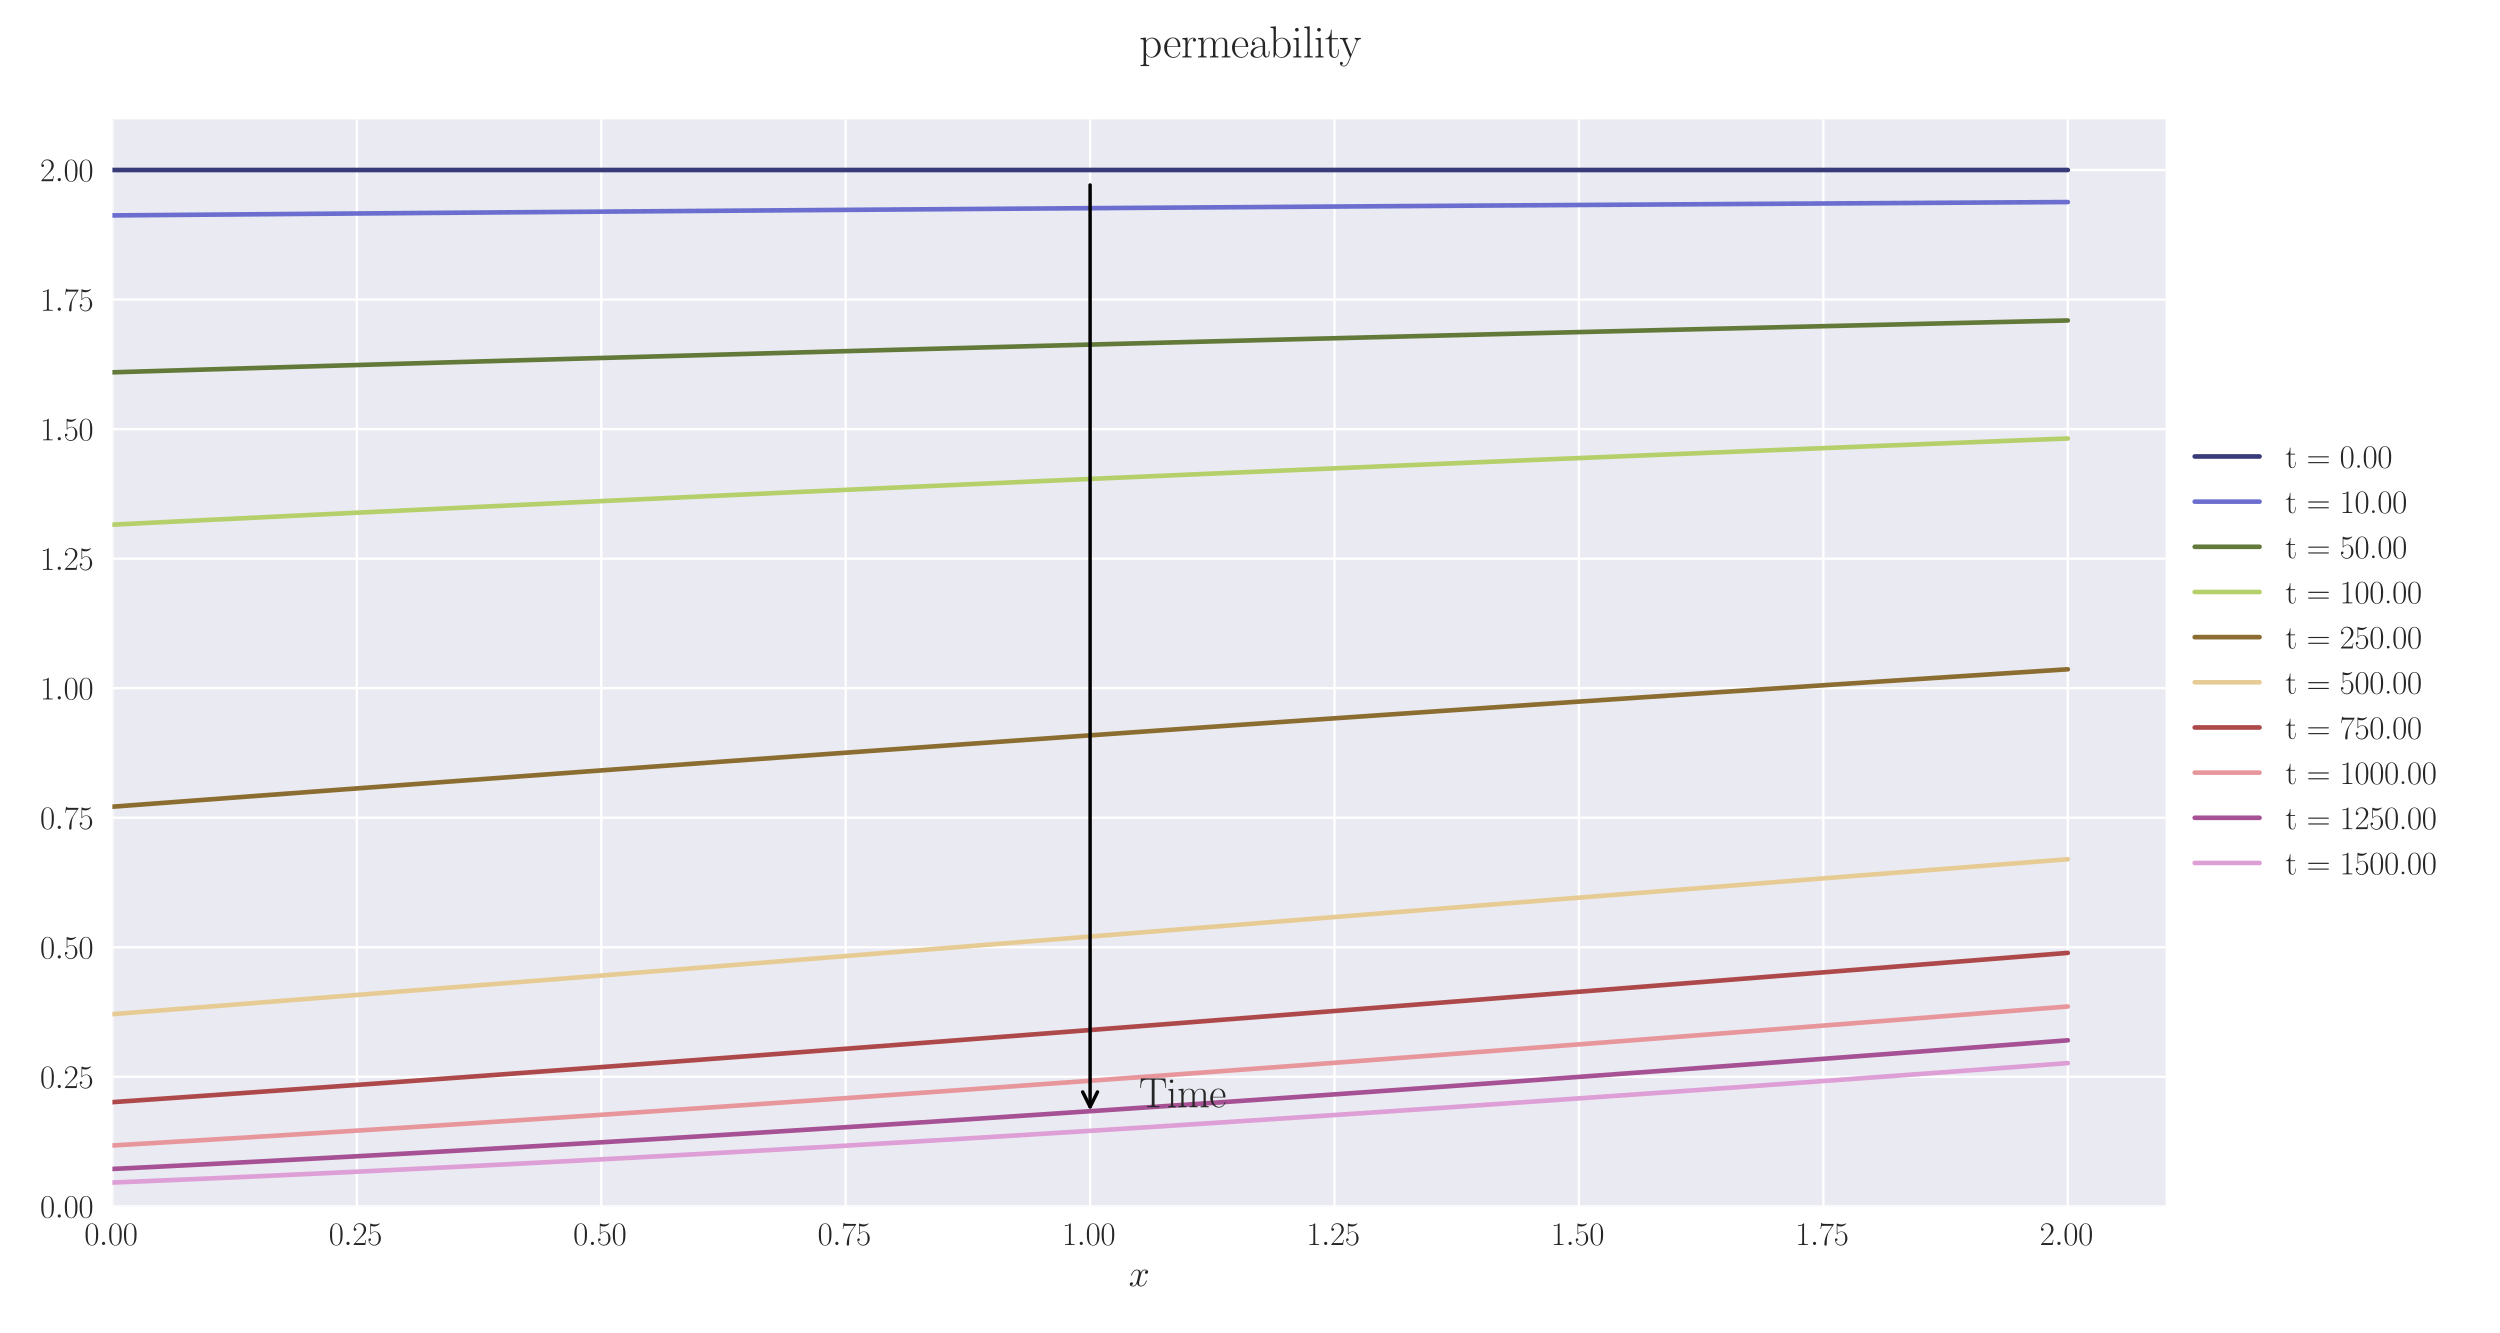 <?xml version="1.0" encoding="utf-8" standalone="no"?>
<!DOCTYPE svg PUBLIC "-//W3C//DTD SVG 1.1//EN"
  "http://www.w3.org/Graphics/SVG/1.1/DTD/svg11.dtd">
<svg xmlns:xlink="http://www.w3.org/1999/xlink" width="1080pt" height="576pt" viewBox="0 0 1080 576" xmlns="http://www.w3.org/2000/svg" version="1.1">
 <defs>
  <style type="text/css">*{stroke-linejoin: round; stroke-linecap: butt}</style>
 </defs>
 <g id="figure_1">
  <g id="patch_1">
   <path d="M 0 576 
L 1080 576 
L 1080 0 
L 0 0 
z
" style="fill: #ffffff"/>
  </g>
  <g id="axes_1">
   <g id="patch_2">
    <path d="M 48.559 521.153 
L 935.518 521.153 
L 935.518 51.564 
L 48.559 51.564 
z
" style="fill: #eaeaf2"/>
   </g>
   <g id="matplotlib.axis_1">
    <g id="xtick_1">
     <g id="line2d_1">
      <path d="M 48.559 521.153 
L 48.559 51.564 
" clip-path="url(#pe6dbba9699)" style="fill: none; stroke: #ffffff; stroke-linecap: round"/>
     </g>
     <g id="line2d_2"/>
     <g id="text_1">
      <!-- $\mathdefault{0.00}$ -->
      <g style="fill: #262626" transform="translate(36.42 537.839) scale(0.14 -0.14)">
       <defs>
        <path id="CMR17-30" d="M 2688 2025 
C 2688 2416 2682 3080 2413 3591 
C 2176 4039 1798 4198 1466 4198 
C 1158 4198 768 4058 525 3597 
C 269 3118 243 2524 243 2025 
C 243 1661 250 1106 448 619 
C 723 -39 1216 -128 1466 -128 
C 1760 -128 2208 -7 2470 600 
C 2662 1042 2688 1559 2688 2025 
z
M 1466 -26 
C 1056 -26 813 325 723 812 
C 653 1188 653 1738 653 2096 
C 653 2588 653 2997 736 3387 
C 858 3929 1216 4096 1466 4096 
C 1728 4096 2067 3923 2189 3400 
C 2272 3036 2278 2607 2278 2096 
C 2278 1680 2278 1169 2202 792 
C 2067 95 1690 -26 1466 -26 
z
" transform="scale(0.016)"/>
        <path id="CMMI12-3a" d="M 1178 307 
C 1178 492 1024 619 870 619 
C 685 619 557 466 557 313 
C 557 128 710 0 864 0 
C 1050 0 1178 153 1178 307 
z
" transform="scale(0.016)"/>
       </defs>
       <use xlink:href="#CMR17-30" transform="scale(0.996)"/>
       <use xlink:href="#CMMI12-3a" transform="translate(45.69 0) scale(0.996)"/>
       <use xlink:href="#CMR17-30" transform="translate(72.788 0) scale(0.996)"/>
       <use xlink:href="#CMR17-30" transform="translate(118.478 0) scale(0.996)"/>
      </g>
     </g>
    </g>
    <g id="xtick_2">
     <g id="line2d_3">
      <path d="M 154.149 521.153 
L 154.149 51.564 
" clip-path="url(#pe6dbba9699)" style="fill: none; stroke: #ffffff; stroke-linecap: round"/>
     </g>
     <g id="line2d_4"/>
     <g id="text_2">
      <!-- $\mathdefault{0.25}$ -->
      <g style="fill: #262626" transform="translate(142.01 537.839) scale(0.14 -0.14)">
       <defs>
        <path id="CMR17-32" d="M 2669 989 
L 2554 989 
C 2490 536 2438 459 2413 420 
C 2381 369 1920 369 1830 369 
L 602 369 
C 832 619 1280 1072 1824 1597 
C 2214 1967 2669 2402 2669 3035 
C 2669 3790 2067 4224 1395 4224 
C 691 4224 262 3604 262 3030 
C 262 2780 448 2748 525 2748 
C 589 2748 781 2787 781 3010 
C 781 3207 614 3264 525 3264 
C 486 3264 448 3258 422 3245 
C 544 3790 915 4058 1306 4058 
C 1862 4058 2227 3617 2227 3035 
C 2227 2479 1901 2000 1536 1584 
L 262 146 
L 262 0 
L 2515 0 
L 2669 989 
z
" transform="scale(0.016)"/>
        <path id="CMR17-35" d="M 730 3692 
C 794 3666 1056 3584 1325 3584 
C 1920 3584 2246 3911 2432 4100 
C 2432 4157 2432 4192 2394 4192 
C 2387 4192 2374 4192 2323 4163 
C 2099 4058 1837 3973 1517 3973 
C 1325 3973 1037 3999 723 4139 
C 653 4171 640 4171 634 4171 
C 602 4171 595 4164 595 4037 
L 595 2203 
C 595 2089 595 2057 659 2057 
C 691 2057 704 2070 736 2114 
C 941 2401 1222 2522 1542 2522 
C 1766 2522 2246 2382 2246 1289 
C 2246 1085 2246 715 2054 421 
C 1894 159 1645 25 1370 25 
C 947 25 518 320 403 814 
C 429 807 480 795 506 795 
C 589 795 749 840 749 1038 
C 749 1210 627 1280 506 1280 
C 358 1280 262 1190 262 1011 
C 262 454 704 -128 1382 -128 
C 2042 -128 2669 440 2669 1264 
C 2669 2030 2170 2624 1549 2624 
C 1222 2624 947 2503 730 2274 
L 730 3692 
z
" transform="scale(0.016)"/>
       </defs>
       <use xlink:href="#CMR17-30" transform="scale(0.996)"/>
       <use xlink:href="#CMMI12-3a" transform="translate(45.69 0) scale(0.996)"/>
       <use xlink:href="#CMR17-32" transform="translate(72.788 0) scale(0.996)"/>
       <use xlink:href="#CMR17-35" transform="translate(118.478 0) scale(0.996)"/>
      </g>
     </g>
    </g>
    <g id="xtick_3">
     <g id="line2d_5">
      <path d="M 259.74 521.153 
L 259.74 51.564 
" clip-path="url(#pe6dbba9699)" style="fill: none; stroke: #ffffff; stroke-linecap: round"/>
     </g>
     <g id="line2d_6"/>
     <g id="text_3">
      <!-- $\mathdefault{0.50}$ -->
      <g style="fill: #262626" transform="translate(247.6 537.839) scale(0.14 -0.14)">
       <use xlink:href="#CMR17-30" transform="scale(0.996)"/>
       <use xlink:href="#CMMI12-3a" transform="translate(45.69 0) scale(0.996)"/>
       <use xlink:href="#CMR17-35" transform="translate(72.788 0) scale(0.996)"/>
       <use xlink:href="#CMR17-30" transform="translate(118.478 0) scale(0.996)"/>
      </g>
     </g>
    </g>
    <g id="xtick_4">
     <g id="line2d_7">
      <path d="M 365.33 521.153 
L 365.33 51.564 
" clip-path="url(#pe6dbba9699)" style="fill: none; stroke: #ffffff; stroke-linecap: round"/>
     </g>
     <g id="line2d_8"/>
     <g id="text_4">
      <!-- $\mathdefault{0.75}$ -->
      <g style="fill: #262626" transform="translate(353.19 537.839) scale(0.14 -0.14)">
       <defs>
        <path id="CMR17-37" d="M 2886 3941 
L 2886 4081 
L 1382 4081 
C 634 4081 621 4165 595 4288 
L 480 4288 
L 294 3094 
L 410 3094 
C 429 3215 474 3540 550 3661 
C 589 3712 1062 3712 1171 3712 
L 2579 3712 
L 1869 2661 
C 1395 1954 1069 999 1069 165 
C 1069 89 1069 -128 1299 -128 
C 1530 -128 1530 89 1530 171 
L 1530 465 
C 1530 1508 1709 2196 2003 2636 
L 2886 3941 
z
" transform="scale(0.016)"/>
       </defs>
       <use xlink:href="#CMR17-30" transform="scale(0.996)"/>
       <use xlink:href="#CMMI12-3a" transform="translate(45.69 0) scale(0.996)"/>
       <use xlink:href="#CMR17-37" transform="translate(72.788 0) scale(0.996)"/>
       <use xlink:href="#CMR17-35" transform="translate(118.478 0) scale(0.996)"/>
      </g>
     </g>
    </g>
    <g id="xtick_5">
     <g id="line2d_9">
      <path d="M 470.92 521.153 
L 470.92 51.564 
" clip-path="url(#pe6dbba9699)" style="fill: none; stroke: #ffffff; stroke-linecap: round"/>
     </g>
     <g id="line2d_10"/>
     <g id="text_5">
      <!-- $\mathdefault{1.00}$ -->
      <g style="fill: #262626" transform="translate(458.781 537.839) scale(0.14 -0.14)">
       <defs>
        <path id="CMR17-31" d="M 1702 4058 
C 1702 4192 1696 4192 1606 4192 
C 1357 3916 979 3827 621 3827 
C 602 3827 570 3827 563 3808 
C 557 3795 557 3782 557 3648 
C 755 3648 1088 3686 1344 3839 
L 1344 461 
C 1344 236 1331 160 781 160 
L 589 160 
L 589 0 
C 896 0 1216 0 1523 0 
C 1830 0 2150 0 2458 0 
L 2458 160 
L 2266 160 
C 1715 160 1702 230 1702 458 
L 1702 4058 
z
" transform="scale(0.016)"/>
       </defs>
       <use xlink:href="#CMR17-31" transform="scale(0.996)"/>
       <use xlink:href="#CMMI12-3a" transform="translate(45.69 0) scale(0.996)"/>
       <use xlink:href="#CMR17-30" transform="translate(72.788 0) scale(0.996)"/>
       <use xlink:href="#CMR17-30" transform="translate(118.478 0) scale(0.996)"/>
      </g>
     </g>
    </g>
    <g id="xtick_6">
     <g id="line2d_11">
      <path d="M 576.511 521.153 
L 576.511 51.564 
" clip-path="url(#pe6dbba9699)" style="fill: none; stroke: #ffffff; stroke-linecap: round"/>
     </g>
     <g id="line2d_12"/>
     <g id="text_6">
      <!-- $\mathdefault{1.25}$ -->
      <g style="fill: #262626" transform="translate(564.371 537.839) scale(0.14 -0.14)">
       <use xlink:href="#CMR17-31" transform="scale(0.996)"/>
       <use xlink:href="#CMMI12-3a" transform="translate(45.69 0) scale(0.996)"/>
       <use xlink:href="#CMR17-32" transform="translate(72.788 0) scale(0.996)"/>
       <use xlink:href="#CMR17-35" transform="translate(118.478 0) scale(0.996)"/>
      </g>
     </g>
    </g>
    <g id="xtick_7">
     <g id="line2d_13">
      <path d="M 682.101 521.153 
L 682.101 51.564 
" clip-path="url(#pe6dbba9699)" style="fill: none; stroke: #ffffff; stroke-linecap: round"/>
     </g>
     <g id="line2d_14"/>
     <g id="text_7">
      <!-- $\mathdefault{1.50}$ -->
      <g style="fill: #262626" transform="translate(669.961 537.839) scale(0.14 -0.14)">
       <use xlink:href="#CMR17-31" transform="scale(0.996)"/>
       <use xlink:href="#CMMI12-3a" transform="translate(45.69 0) scale(0.996)"/>
       <use xlink:href="#CMR17-35" transform="translate(72.788 0) scale(0.996)"/>
       <use xlink:href="#CMR17-30" transform="translate(118.478 0) scale(0.996)"/>
      </g>
     </g>
    </g>
    <g id="xtick_8">
     <g id="line2d_15">
      <path d="M 787.691 521.153 
L 787.691 51.564 
" clip-path="url(#pe6dbba9699)" style="fill: none; stroke: #ffffff; stroke-linecap: round"/>
     </g>
     <g id="line2d_16"/>
     <g id="text_8">
      <!-- $\mathdefault{1.75}$ -->
      <g style="fill: #262626" transform="translate(775.552 537.839) scale(0.14 -0.14)">
       <use xlink:href="#CMR17-31" transform="scale(0.996)"/>
       <use xlink:href="#CMMI12-3a" transform="translate(45.69 0) scale(0.996)"/>
       <use xlink:href="#CMR17-37" transform="translate(72.788 0) scale(0.996)"/>
       <use xlink:href="#CMR17-35" transform="translate(118.478 0) scale(0.996)"/>
      </g>
     </g>
    </g>
    <g id="xtick_9">
     <g id="line2d_17">
      <path d="M 893.282 521.153 
L 893.282 51.564 
" clip-path="url(#pe6dbba9699)" style="fill: none; stroke: #ffffff; stroke-linecap: round"/>
     </g>
     <g id="line2d_18"/>
     <g id="text_9">
      <!-- $\mathdefault{2.00}$ -->
      <g style="fill: #262626" transform="translate(881.142 537.839) scale(0.14 -0.14)">
       <use xlink:href="#CMR17-32" transform="scale(0.996)"/>
       <use xlink:href="#CMMI12-3a" transform="translate(45.69 0) scale(0.996)"/>
       <use xlink:href="#CMR17-30" transform="translate(72.788 0) scale(0.996)"/>
       <use xlink:href="#CMR17-30" transform="translate(118.478 0) scale(0.996)"/>
      </g>
     </g>
    </g>
    <g id="text_10">
     <!-- $x$ -->
     <g style="fill: #262626" transform="translate(487.604 555.621) scale(0.16 -0.16)">
      <defs>
       <path id="CMMI12-78" d="M 3034 2606 
C 2829 2567 2752 2414 2752 2293 
C 2752 2139 2874 2088 2963 2088 
C 3155 2088 3290 2254 3290 2427 
C 3290 2695 2982 2816 2714 2816 
C 2323 2816 2106 2433 2048 2312 
C 1901 2816 1504 2816 1389 2816 
C 736 2816 390 1980 390 1839 
C 390 1814 416 1782 461 1782 
C 512 1782 525 1820 538 1846 
C 755 2555 1184 2689 1370 2689 
C 1658 2689 1715 2420 1715 2267 
C 1715 2127 1677 1980 1600 1673 
L 1382 798 
C 1286 415 1101 64 762 64 
C 730 64 570 64 435 147 
C 666 192 717 383 717 460 
C 717 588 621 664 499 664 
C 346 664 179 530 179 326 
C 179 57 480 -64 755 -64 
C 1062 -64 1280 179 1414 441 
C 1517 64 1837 -64 2074 -64 
C 2726 -64 3072 773 3072 913 
C 3072 945 3046 971 3008 971 
C 2950 971 2944 939 2925 888 
C 2752 326 2381 64 2093 64 
C 1869 64 1747 230 1747 492 
C 1747 632 1773 734 1875 1156 
L 2099 2024 
C 2195 2408 2413 2689 2707 2689 
C 2720 2689 2899 2689 3034 2606 
z
" transform="scale(0.016)"/>
      </defs>
      <use xlink:href="#CMMI12-78" transform="scale(0.996)"/>
     </g>
    </g>
   </g>
   <g id="matplotlib.axis_2">
    <g id="ytick_1">
     <g id="line2d_19">
      <path d="M 48.559 521.153 
L 935.518 521.153 
" clip-path="url(#pe6dbba9699)" style="fill: none; stroke: #ffffff; stroke-linecap: round"/>
     </g>
     <g id="line2d_20"/>
     <g id="text_11">
      <!-- $\mathdefault{0.00}$ -->
      <g style="fill: #262626" transform="translate(17.28 525.996) scale(0.14 -0.14)">
       <use xlink:href="#CMR17-30" transform="scale(0.996)"/>
       <use xlink:href="#CMMI12-3a" transform="translate(45.69 0) scale(0.996)"/>
       <use xlink:href="#CMR17-30" transform="translate(72.788 0) scale(0.996)"/>
       <use xlink:href="#CMR17-30" transform="translate(118.478 0) scale(0.996)"/>
      </g>
     </g>
    </g>
    <g id="ytick_2">
     <g id="line2d_21">
      <path d="M 48.559 465.188 
L 935.518 465.188 
" clip-path="url(#pe6dbba9699)" style="fill: none; stroke: #ffffff; stroke-linecap: round"/>
     </g>
     <g id="line2d_22"/>
     <g id="text_12">
      <!-- $\mathdefault{0.25}$ -->
      <g style="fill: #262626" transform="translate(17.28 470.031) scale(0.14 -0.14)">
       <use xlink:href="#CMR17-30" transform="scale(0.996)"/>
       <use xlink:href="#CMMI12-3a" transform="translate(45.69 0) scale(0.996)"/>
       <use xlink:href="#CMR17-32" transform="translate(72.788 0) scale(0.996)"/>
       <use xlink:href="#CMR17-35" transform="translate(118.478 0) scale(0.996)"/>
      </g>
     </g>
    </g>
    <g id="ytick_3">
     <g id="line2d_23">
      <path d="M 48.559 409.224 
L 935.518 409.224 
" clip-path="url(#pe6dbba9699)" style="fill: none; stroke: #ffffff; stroke-linecap: round"/>
     </g>
     <g id="line2d_24"/>
     <g id="text_13">
      <!-- $\mathdefault{0.50}$ -->
      <g style="fill: #262626" transform="translate(17.28 414.067) scale(0.14 -0.14)">
       <use xlink:href="#CMR17-30" transform="scale(0.996)"/>
       <use xlink:href="#CMMI12-3a" transform="translate(45.69 0) scale(0.996)"/>
       <use xlink:href="#CMR17-35" transform="translate(72.788 0) scale(0.996)"/>
       <use xlink:href="#CMR17-30" transform="translate(118.478 0) scale(0.996)"/>
      </g>
     </g>
    </g>
    <g id="ytick_4">
     <g id="line2d_25">
      <path d="M 48.559 353.259 
L 935.518 353.259 
" clip-path="url(#pe6dbba9699)" style="fill: none; stroke: #ffffff; stroke-linecap: round"/>
     </g>
     <g id="line2d_26"/>
     <g id="text_14">
      <!-- $\mathdefault{0.75}$ -->
      <g style="fill: #262626" transform="translate(17.28 358.102) scale(0.14 -0.14)">
       <use xlink:href="#CMR17-30" transform="scale(0.996)"/>
       <use xlink:href="#CMMI12-3a" transform="translate(45.69 0) scale(0.996)"/>
       <use xlink:href="#CMR17-37" transform="translate(72.788 0) scale(0.996)"/>
       <use xlink:href="#CMR17-35" transform="translate(118.478 0) scale(0.996)"/>
      </g>
     </g>
    </g>
    <g id="ytick_5">
     <g id="line2d_27">
      <path d="M 48.559 297.294 
L 935.518 297.294 
" clip-path="url(#pe6dbba9699)" style="fill: none; stroke: #ffffff; stroke-linecap: round"/>
     </g>
     <g id="line2d_28"/>
     <g id="text_15">
      <!-- $\mathdefault{1.00}$ -->
      <g style="fill: #262626" transform="translate(17.28 302.137) scale(0.14 -0.14)">
       <use xlink:href="#CMR17-31" transform="scale(0.996)"/>
       <use xlink:href="#CMMI12-3a" transform="translate(45.69 0) scale(0.996)"/>
       <use xlink:href="#CMR17-30" transform="translate(72.788 0) scale(0.996)"/>
       <use xlink:href="#CMR17-30" transform="translate(118.478 0) scale(0.996)"/>
      </g>
     </g>
    </g>
    <g id="ytick_6">
     <g id="line2d_29">
      <path d="M 48.559 241.33 
L 935.518 241.33 
" clip-path="url(#pe6dbba9699)" style="fill: none; stroke: #ffffff; stroke-linecap: round"/>
     </g>
     <g id="line2d_30"/>
     <g id="text_16">
      <!-- $\mathdefault{1.25}$ -->
      <g style="fill: #262626" transform="translate(17.28 246.172) scale(0.14 -0.14)">
       <use xlink:href="#CMR17-31" transform="scale(0.996)"/>
       <use xlink:href="#CMMI12-3a" transform="translate(45.69 0) scale(0.996)"/>
       <use xlink:href="#CMR17-32" transform="translate(72.788 0) scale(0.996)"/>
       <use xlink:href="#CMR17-35" transform="translate(118.478 0) scale(0.996)"/>
      </g>
     </g>
    </g>
    <g id="ytick_7">
     <g id="line2d_31">
      <path d="M 48.559 185.365 
L 935.518 185.365 
" clip-path="url(#pe6dbba9699)" style="fill: none; stroke: #ffffff; stroke-linecap: round"/>
     </g>
     <g id="line2d_32"/>
     <g id="text_17">
      <!-- $\mathdefault{1.50}$ -->
      <g style="fill: #262626" transform="translate(17.28 190.208) scale(0.14 -0.14)">
       <use xlink:href="#CMR17-31" transform="scale(0.996)"/>
       <use xlink:href="#CMMI12-3a" transform="translate(45.69 0) scale(0.996)"/>
       <use xlink:href="#CMR17-35" transform="translate(72.788 0) scale(0.996)"/>
       <use xlink:href="#CMR17-30" transform="translate(118.478 0) scale(0.996)"/>
      </g>
     </g>
    </g>
    <g id="ytick_8">
     <g id="line2d_33">
      <path d="M 48.559 129.4 
L 935.518 129.4 
" clip-path="url(#pe6dbba9699)" style="fill: none; stroke: #ffffff; stroke-linecap: round"/>
     </g>
     <g id="line2d_34"/>
     <g id="text_18">
      <!-- $\mathdefault{1.75}$ -->
      <g style="fill: #262626" transform="translate(17.28 134.243) scale(0.14 -0.14)">
       <use xlink:href="#CMR17-31" transform="scale(0.996)"/>
       <use xlink:href="#CMMI12-3a" transform="translate(45.69 0) scale(0.996)"/>
       <use xlink:href="#CMR17-37" transform="translate(72.788 0) scale(0.996)"/>
       <use xlink:href="#CMR17-35" transform="translate(118.478 0) scale(0.996)"/>
      </g>
     </g>
    </g>
    <g id="ytick_9">
     <g id="line2d_35">
      <path d="M 48.559 73.435 
L 935.518 73.435 
" clip-path="url(#pe6dbba9699)" style="fill: none; stroke: #ffffff; stroke-linecap: round"/>
     </g>
     <g id="line2d_36"/>
     <g id="text_19">
      <!-- $\mathdefault{2.00}$ -->
      <g style="fill: #262626" transform="translate(17.28 78.278) scale(0.14 -0.14)">
       <use xlink:href="#CMR17-32" transform="scale(0.996)"/>
       <use xlink:href="#CMMI12-3a" transform="translate(45.69 0) scale(0.996)"/>
       <use xlink:href="#CMR17-30" transform="translate(72.788 0) scale(0.996)"/>
       <use xlink:href="#CMR17-30" transform="translate(118.478 0) scale(0.996)"/>
      </g>
     </g>
    </g>
   </g>
   <g id="line2d_37">
    <path d="M 48.559 73.435 
L 57.006 73.435 
L 65.454 73.435 
L 73.901 73.435 
L 82.348 73.435 
L 90.795 73.435 
L 99.242 73.435 
L 107.69 73.435 
L 116.137 73.435 
L 124.584 73.435 
L 133.031 73.435 
L 141.479 73.435 
L 149.926 73.435 
L 158.373 73.435 
L 166.82 73.435 
L 175.267 73.435 
L 183.715 73.435 
L 192.162 73.435 
L 200.609 73.435 
L 209.056 73.435 
L 217.504 73.435 
L 225.951 73.435 
L 234.398 73.435 
L 242.845 73.435 
L 251.292 73.435 
L 259.74 73.435 
L 268.187 73.435 
L 276.634 73.435 
L 285.081 73.435 
L 293.529 73.435 
L 301.976 73.435 
L 310.423 73.435 
L 318.87 73.435 
L 327.317 73.435 
L 335.765 73.435 
L 344.212 73.435 
L 352.659 73.435 
L 361.106 73.435 
L 369.554 73.435 
L 378.001 73.435 
L 386.448 73.435 
L 394.895 73.435 
L 403.343 73.435 
L 411.79 73.435 
L 420.237 73.435 
L 428.684 73.435 
L 437.131 73.435 
L 445.579 73.435 
L 454.026 73.435 
L 462.473 73.435 
L 470.92 73.435 
L 479.368 73.435 
L 487.815 73.435 
L 496.262 73.435 
L 504.709 73.435 
L 513.156 73.435 
L 521.604 73.435 
L 530.051 73.435 
L 538.498 73.435 
L 546.945 73.435 
L 555.393 73.435 
L 563.84 73.435 
L 572.287 73.435 
L 580.734 73.435 
L 589.181 73.435 
L 597.629 73.435 
L 606.076 73.435 
L 614.523 73.435 
L 622.97 73.435 
L 631.418 73.435 
L 639.865 73.435 
L 648.312 73.435 
L 656.759 73.435 
L 665.206 73.435 
L 673.654 73.435 
L 682.101 73.435 
L 690.548 73.435 
L 698.995 73.435 
L 707.443 73.435 
L 715.89 73.435 
L 724.337 73.435 
L 732.784 73.435 
L 741.232 73.435 
L 749.679 73.435 
L 758.126 73.435 
L 766.573 73.435 
L 775.02 73.435 
L 783.468 73.435 
L 791.915 73.435 
L 800.362 73.435 
L 808.809 73.435 
L 817.257 73.435 
L 825.704 73.435 
L 834.151 73.435 
L 842.598 73.435 
L 851.045 73.435 
L 859.493 73.435 
L 867.94 73.435 
L 876.387 73.435 
L 884.834 73.435 
L 893.282 73.435 
" clip-path="url(#pe6dbba9699)" style="fill: none; stroke: #393b79; stroke-width: 2; stroke-linecap: round"/>
   </g>
   <g id="line2d_38">
    <path d="M 48.559 93.061 
L 57.006 92.993 
L 65.454 92.926 
L 73.901 92.858 
L 82.348 92.791 
L 90.795 92.723 
L 99.242 92.657 
L 107.69 92.59 
L 116.137 92.524 
L 124.584 92.457 
L 133.031 92.391 
L 141.479 92.326 
L 149.926 92.26 
L 158.373 92.195 
L 166.82 92.13 
L 175.267 92.065 
L 183.715 92.001 
L 192.162 91.936 
L 200.609 91.872 
L 209.056 91.808 
L 217.504 91.745 
L 225.951 91.681 
L 234.398 91.618 
L 242.845 91.555 
L 251.292 91.493 
L 259.74 91.43 
L 268.187 91.368 
L 276.634 91.306 
L 285.081 91.244 
L 293.529 91.182 
L 301.976 91.121 
L 310.423 91.06 
L 318.87 90.998 
L 327.317 90.937 
L 335.765 90.876 
L 344.212 90.816 
L 352.659 90.755 
L 361.106 90.695 
L 369.554 90.635 
L 378.001 90.575 
L 386.448 90.515 
L 394.895 90.456 
L 403.343 90.397 
L 411.79 90.338 
L 420.237 90.279 
L 428.684 90.22 
L 437.131 90.162 
L 445.579 90.104 
L 454.026 90.046 
L 462.473 89.988 
L 470.92 89.931 
L 479.368 89.873 
L 487.815 89.816 
L 496.262 89.759 
L 504.709 89.703 
L 513.156 89.646 
L 521.604 89.59 
L 530.051 89.534 
L 538.498 89.478 
L 546.945 89.422 
L 555.393 89.367 
L 563.84 89.311 
L 572.287 89.256 
L 580.734 89.201 
L 589.181 89.146 
L 597.629 89.091 
L 606.076 89.037 
L 614.523 88.982 
L 622.97 88.928 
L 631.418 88.874 
L 639.865 88.82 
L 648.312 88.766 
L 656.759 88.713 
L 665.206 88.659 
L 673.654 88.606 
L 682.101 88.553 
L 690.548 88.5 
L 698.995 88.448 
L 707.443 88.395 
L 715.89 88.343 
L 724.337 88.291 
L 732.784 88.239 
L 741.232 88.188 
L 749.679 88.136 
L 758.126 88.085 
L 766.573 88.034 
L 775.02 87.983 
L 783.468 87.932 
L 791.915 87.881 
L 800.362 87.831 
L 808.809 87.781 
L 817.257 87.731 
L 825.704 87.681 
L 834.151 87.631 
L 842.598 87.582 
L 851.045 87.532 
L 859.493 87.483 
L 867.94 87.434 
L 876.387 87.386 
L 884.834 87.337 
L 893.282 87.288 
" clip-path="url(#pe6dbba9699)" style="fill: none; stroke: #6b6ecf; stroke-width: 2; stroke-linecap: round"/>
   </g>
   <g id="line2d_39">
    <path d="M 48.559 160.847 
L 57.006 160.59 
L 65.454 160.335 
L 73.901 160.08 
L 82.348 159.826 
L 90.795 159.573 
L 99.242 159.32 
L 107.69 159.067 
L 116.137 158.816 
L 124.584 158.565 
L 133.031 158.316 
L 141.479 158.066 
L 149.926 157.817 
L 158.373 157.569 
L 166.82 157.322 
L 175.267 157.075 
L 183.715 156.83 
L 192.162 156.585 
L 200.609 156.34 
L 209.056 156.096 
L 217.504 155.852 
L 225.951 155.61 
L 234.398 155.369 
L 242.845 155.128 
L 251.292 154.887 
L 259.74 154.646 
L 268.187 154.407 
L 276.634 154.169 
L 285.081 153.931 
L 293.529 153.695 
L 301.976 153.458 
L 310.423 153.221 
L 318.87 152.986 
L 327.317 152.751 
L 335.765 152.518 
L 344.212 152.285 
L 352.659 152.052 
L 361.106 151.82 
L 369.554 151.588 
L 378.001 151.357 
L 386.448 151.127 
L 394.895 150.898 
L 403.343 150.67 
L 411.79 150.441 
L 420.237 150.214 
L 428.684 149.987 
L 437.131 149.76 
L 445.579 149.535 
L 454.026 149.31 
L 462.473 149.086 
L 470.92 148.862 
L 479.368 148.639 
L 487.815 148.416 
L 496.262 148.194 
L 504.709 147.973 
L 513.156 147.753 
L 521.604 147.533 
L 530.051 147.313 
L 538.498 147.094 
L 546.945 146.876 
L 555.393 146.659 
L 563.84 146.442 
L 572.287 146.226 
L 580.734 146.011 
L 589.181 145.795 
L 597.629 145.58 
L 606.076 145.366 
L 614.523 145.153 
L 622.97 144.94 
L 631.418 144.729 
L 639.865 144.518 
L 648.312 144.306 
L 656.759 144.096 
L 665.206 143.886 
L 673.654 143.677 
L 682.101 143.468 
L 690.548 143.261 
L 698.995 143.054 
L 707.443 142.847 
L 715.89 142.64 
L 724.337 142.434 
L 732.784 142.229 
L 741.232 142.025 
L 749.679 141.821 
L 758.126 141.618 
L 766.573 141.416 
L 775.02 141.214 
L 783.468 141.012 
L 791.915 140.81 
L 800.362 140.61 
L 808.809 140.41 
L 817.257 140.211 
L 825.704 140.013 
L 834.151 139.815 
L 842.598 139.617 
L 851.045 139.419 
L 859.493 139.223 
L 867.94 139.027 
L 876.387 138.831 
L 884.834 138.637 
L 893.282 138.443 
" clip-path="url(#pe6dbba9699)" style="fill: none; stroke: #637939; stroke-width: 2; stroke-linecap: round"/>
   </g>
   <g id="line2d_40">
    <path d="M 48.559 226.656 
L 57.006 226.237 
L 65.454 225.819 
L 73.901 225.403 
L 82.348 224.987 
L 90.795 224.572 
L 99.242 224.159 
L 107.69 223.746 
L 116.137 223.334 
L 124.584 222.923 
L 133.031 222.513 
L 141.479 222.105 
L 149.926 221.696 
L 158.373 221.289 
L 166.82 220.884 
L 175.267 220.478 
L 183.715 220.074 
L 192.162 219.672 
L 200.609 219.269 
L 209.056 218.868 
L 217.504 218.468 
L 225.951 218.068 
L 234.398 217.67 
L 242.845 217.273 
L 251.292 216.876 
L 259.74 216.481 
L 268.187 216.086 
L 276.634 215.693 
L 285.081 215.301 
L 293.529 214.908 
L 301.976 214.518 
L 310.423 214.129 
L 318.87 213.739 
L 327.317 213.351 
L 335.765 212.965 
L 344.212 212.578 
L 352.659 212.193 
L 361.106 211.81 
L 369.554 211.426 
L 378.001 211.043 
L 386.448 210.663 
L 394.895 210.282 
L 403.343 209.902 
L 411.79 209.524 
L 420.237 209.146 
L 428.684 208.769 
L 437.131 208.394 
L 445.579 208.019 
L 454.026 207.645 
L 462.473 207.272 
L 470.92 206.9 
L 479.368 206.528 
L 487.815 206.158 
L 496.262 205.789 
L 504.709 205.42 
L 513.156 205.053 
L 521.604 204.686 
L 530.051 204.32 
L 538.498 203.955 
L 546.945 203.592 
L 555.393 203.228 
L 563.84 202.866 
L 572.287 202.505 
L 580.734 202.145 
L 589.181 201.785 
L 597.629 201.427 
L 606.076 201.069 
L 614.523 200.712 
L 622.97 200.356 
L 631.418 200.002 
L 639.865 199.647 
L 648.312 199.294 
L 656.759 198.941 
L 665.206 198.59 
L 673.654 198.239 
L 682.101 197.89 
L 690.548 197.541 
L 698.995 197.193 
L 707.443 196.846 
L 715.89 196.5 
L 724.337 196.155 
L 732.784 195.81 
L 741.232 195.466 
L 749.679 195.124 
L 758.126 194.782 
L 766.573 194.44 
L 775.02 194.1 
L 783.468 193.762 
L 791.915 193.423 
L 800.362 193.085 
L 808.809 192.748 
L 817.257 192.413 
L 825.704 192.078 
L 834.151 191.743 
L 842.598 191.41 
L 851.045 191.078 
L 859.493 190.746 
L 867.94 190.415 
L 876.387 190.086 
L 884.834 189.757 
L 893.282 189.428 
" clip-path="url(#pe6dbba9699)" style="fill: none; stroke: #b5cf6b; stroke-width: 2; stroke-linecap: round"/>
   </g>
   <g id="line2d_41">
    <path d="M 48.559 348.502 
L 57.006 347.865 
L 65.454 347.229 
L 73.901 346.594 
L 82.348 345.959 
L 90.795 345.326 
L 99.242 344.693 
L 107.69 344.061 
L 116.137 343.429 
L 124.584 342.799 
L 133.031 342.169 
L 141.479 341.54 
L 149.926 340.911 
L 158.373 340.284 
L 166.82 339.658 
L 175.267 339.032 
L 183.715 338.407 
L 192.162 337.782 
L 200.609 337.159 
L 209.056 336.537 
L 217.504 335.915 
L 225.951 335.294 
L 234.398 334.674 
L 242.845 334.055 
L 251.292 333.436 
L 259.74 332.819 
L 268.187 332.203 
L 276.634 331.587 
L 285.081 330.972 
L 293.529 330.358 
L 301.976 329.744 
L 310.423 329.132 
L 318.87 328.521 
L 327.317 327.91 
L 335.765 327.3 
L 344.212 326.692 
L 352.659 326.084 
L 361.106 325.477 
L 369.554 324.871 
L 378.001 324.266 
L 386.448 323.661 
L 394.895 323.058 
L 403.343 322.455 
L 411.79 321.854 
L 420.237 321.253 
L 428.684 320.653 
L 437.131 320.054 
L 445.579 319.456 
L 454.026 318.859 
L 462.473 318.263 
L 470.92 317.668 
L 479.368 317.074 
L 487.815 316.48 
L 496.262 315.888 
L 504.709 315.296 
L 513.156 314.706 
L 521.604 314.116 
L 530.051 313.528 
L 538.498 312.94 
L 546.945 312.353 
L 555.393 311.767 
L 563.84 311.183 
L 572.287 310.599 
L 580.734 310.016 
L 589.181 309.434 
L 597.629 308.853 
L 606.076 308.272 
L 614.523 307.693 
L 622.97 307.115 
L 631.418 306.538 
L 639.865 305.962 
L 648.312 305.387 
L 656.759 304.812 
L 665.206 304.239 
L 673.654 303.667 
L 682.101 303.095 
L 690.548 302.525 
L 698.995 301.956 
L 707.443 301.387 
L 715.89 300.82 
L 724.337 300.253 
L 732.784 299.688 
L 741.232 299.123 
L 749.679 298.56 
L 758.126 297.997 
L 766.573 297.436 
L 775.02 296.876 
L 783.468 296.316 
L 791.915 295.757 
L 800.362 295.2 
L 808.809 294.643 
L 817.257 294.088 
L 825.704 293.533 
L 834.151 292.98 
L 842.598 292.427 
L 851.045 291.876 
L 859.493 291.325 
L 867.94 290.775 
L 876.387 290.227 
L 884.834 289.68 
L 893.282 289.133 
" clip-path="url(#pe6dbba9699)" style="fill: none; stroke: #8c6d31; stroke-width: 2; stroke-linecap: round"/>
   </g>
   <g id="line2d_42">
    <path d="M 48.559 438.126 
L 57.006 437.464 
L 65.454 436.802 
L 73.901 436.139 
L 82.348 435.475 
L 90.795 434.811 
L 99.242 434.147 
L 107.69 433.481 
L 116.137 432.816 
L 124.584 432.15 
L 133.031 431.483 
L 141.479 430.816 
L 149.926 430.148 
L 158.373 429.48 
L 166.82 428.811 
L 175.267 428.142 
L 183.715 427.473 
L 192.162 426.804 
L 200.609 426.134 
L 209.056 425.463 
L 217.504 424.792 
L 225.951 424.121 
L 234.398 423.45 
L 242.845 422.778 
L 251.292 422.107 
L 259.74 421.434 
L 268.187 420.762 
L 276.634 420.089 
L 285.081 419.417 
L 293.529 418.744 
L 301.976 418.07 
L 310.423 417.397 
L 318.87 416.723 
L 327.317 416.05 
L 335.765 415.376 
L 344.212 414.702 
L 352.659 414.028 
L 361.106 413.354 
L 369.554 412.68 
L 378.001 412.005 
L 386.448 411.331 
L 394.895 410.657 
L 403.343 409.982 
L 411.79 409.308 
L 420.237 408.633 
L 428.684 407.959 
L 437.131 407.284 
L 445.579 406.61 
L 454.026 405.936 
L 462.473 405.262 
L 470.92 404.587 
L 479.368 403.913 
L 487.815 403.239 
L 496.262 402.565 
L 504.709 401.891 
L 513.156 401.218 
L 521.604 400.544 
L 530.051 399.871 
L 538.498 399.198 
L 546.945 398.525 
L 555.393 397.852 
L 563.84 397.179 
L 572.287 396.507 
L 580.734 395.834 
L 589.181 395.162 
L 597.629 394.49 
L 606.076 393.819 
L 614.523 393.147 
L 622.97 392.476 
L 631.418 391.805 
L 639.865 391.135 
L 648.312 390.465 
L 656.759 389.795 
L 665.206 389.125 
L 673.654 388.456 
L 682.101 387.787 
L 690.548 387.118 
L 698.995 386.45 
L 707.443 385.782 
L 715.89 385.114 
L 724.337 384.447 
L 732.784 383.78 
L 741.232 383.114 
L 749.679 382.448 
L 758.126 381.782 
L 766.573 381.117 
L 775.02 380.452 
L 783.468 379.788 
L 791.915 379.124 
L 800.362 378.46 
L 808.809 377.797 
L 817.257 377.135 
L 825.704 376.473 
L 834.151 375.811 
L 842.598 375.15 
L 851.045 374.489 
L 859.493 373.829 
L 867.94 373.169 
L 876.387 372.51 
L 884.834 371.852 
L 893.282 371.194 
" clip-path="url(#pe6dbba9699)" style="fill: none; stroke: #e7cb94; stroke-width: 2; stroke-linecap: round"/>
   </g>
   <g id="line2d_43">
    <path d="M 48.559 476.13 
L 57.006 475.545 
L 65.454 474.959 
L 73.901 474.371 
L 82.348 473.78 
L 90.795 473.188 
L 99.242 472.594 
L 107.69 471.998 
L 116.137 471.4 
L 124.584 470.801 
L 133.031 470.199 
L 141.479 469.596 
L 149.926 468.992 
L 158.373 468.385 
L 166.82 467.777 
L 175.267 467.167 
L 183.715 466.555 
L 192.162 465.942 
L 200.609 465.328 
L 209.056 464.712 
L 217.504 464.094 
L 225.951 463.475 
L 234.398 462.854 
L 242.845 462.232 
L 251.292 461.609 
L 259.74 460.984 
L 268.187 460.357 
L 276.634 459.73 
L 285.081 459.101 
L 293.529 458.471 
L 301.976 457.839 
L 310.423 457.206 
L 318.87 456.572 
L 327.317 455.937 
L 335.765 455.301 
L 344.212 454.663 
L 352.659 454.024 
L 361.106 453.384 
L 369.554 452.743 
L 378.001 452.101 
L 386.448 451.458 
L 394.895 450.814 
L 403.343 450.169 
L 411.79 449.523 
L 420.237 448.876 
L 428.684 448.228 
L 437.131 447.579 
L 445.579 446.929 
L 454.026 446.278 
L 462.473 445.626 
L 470.92 444.974 
L 479.368 444.321 
L 487.815 443.666 
L 496.262 443.011 
L 504.709 442.356 
L 513.156 441.699 
L 521.604 441.042 
L 530.051 440.384 
L 538.498 439.725 
L 546.945 439.066 
L 555.393 438.406 
L 563.84 437.745 
L 572.287 437.084 
L 580.734 436.422 
L 589.181 435.759 
L 597.629 435.096 
L 606.076 434.432 
L 614.523 433.768 
L 622.97 433.103 
L 631.418 432.438 
L 639.865 431.773 
L 648.312 431.106 
L 656.759 430.439 
L 665.206 429.772 
L 673.654 429.105 
L 682.101 428.437 
L 690.548 427.768 
L 698.995 427.1 
L 707.443 426.43 
L 715.89 425.761 
L 724.337 425.091 
L 732.784 424.421 
L 741.232 423.751 
L 749.679 423.08 
L 758.126 422.409 
L 766.573 421.737 
L 775.02 421.066 
L 783.468 420.394 
L 791.915 419.722 
L 800.362 419.05 
L 808.809 418.378 
L 817.257 417.705 
L 825.704 417.032 
L 834.151 416.359 
L 842.598 415.686 
L 851.045 415.013 
L 859.493 414.34 
L 867.94 413.666 
L 876.387 412.993 
L 884.834 412.32 
L 893.282 411.646 
" clip-path="url(#pe6dbba9699)" style="fill: none; stroke: #ad494a; stroke-width: 2; stroke-linecap: round"/>
   </g>
   <g id="line2d_44">
    <path d="M 48.559 494.845 
L 57.006 494.349 
L 65.454 493.85 
L 73.901 493.348 
L 82.348 492.843 
L 90.795 492.334 
L 99.242 491.823 
L 107.69 491.309 
L 116.137 490.792 
L 124.584 490.272 
L 133.031 489.749 
L 141.479 489.224 
L 149.926 488.695 
L 158.373 488.164 
L 166.82 487.63 
L 175.267 487.094 
L 183.715 486.555 
L 192.162 486.013 
L 200.609 485.469 
L 209.056 484.922 
L 217.504 484.373 
L 225.951 483.821 
L 234.398 483.267 
L 242.845 482.711 
L 251.292 482.152 
L 259.74 481.59 
L 268.187 481.027 
L 276.634 480.461 
L 285.081 479.893 
L 293.529 479.323 
L 301.976 478.75 
L 310.423 478.175 
L 318.87 477.599 
L 327.317 477.02 
L 335.765 476.439 
L 344.212 475.856 
L 352.659 475.271 
L 361.106 474.684 
L 369.554 474.095 
L 378.001 473.504 
L 386.448 472.911 
L 394.895 472.316 
L 403.343 471.72 
L 411.79 471.122 
L 420.237 470.522 
L 428.684 469.92 
L 437.131 469.316 
L 445.579 468.711 
L 454.026 468.104 
L 462.473 467.495 
L 470.92 466.885 
L 479.368 466.273 
L 487.815 465.66 
L 496.262 465.045 
L 504.709 464.428 
L 513.156 463.81 
L 521.604 463.191 
L 530.051 462.57 
L 538.498 461.947 
L 546.945 461.324 
L 555.393 460.698 
L 563.84 460.072 
L 572.287 459.444 
L 580.734 458.815 
L 589.181 458.184 
L 597.629 457.552 
L 606.076 456.919 
L 614.523 456.285 
L 622.97 455.65 
L 631.418 455.013 
L 639.865 454.376 
L 648.312 453.737 
L 656.759 453.097 
L 665.206 452.455 
L 673.654 451.813 
L 682.101 451.17 
L 690.548 450.526 
L 698.995 449.881 
L 707.443 449.234 
L 715.89 448.587 
L 724.337 447.939 
L 732.784 447.29 
L 741.232 446.64 
L 749.679 445.989 
L 758.126 445.338 
L 766.573 444.685 
L 775.02 444.032 
L 783.468 443.377 
L 791.915 442.723 
L 800.362 442.067 
L 808.809 441.41 
L 817.257 440.753 
L 825.704 440.095 
L 834.151 439.436 
L 842.598 438.777 
L 851.045 438.117 
L 859.493 437.457 
L 867.94 436.795 
L 876.387 436.133 
L 884.834 435.471 
L 893.282 434.808 
" clip-path="url(#pe6dbba9699)" style="fill: none; stroke: #e7969c; stroke-width: 2; stroke-linecap: round"/>
   </g>
   <g id="line2d_45">
    <path d="M 48.559 504.989 
L 57.006 504.572 
L 65.454 504.152 
L 73.901 503.728 
L 82.348 503.3 
L 90.795 502.868 
L 99.242 502.432 
L 107.69 501.992 
L 116.137 501.549 
L 124.584 501.102 
L 133.031 500.651 
L 141.479 500.196 
L 149.926 499.738 
L 158.373 499.277 
L 166.82 498.812 
L 175.267 498.343 
L 183.715 497.871 
L 192.162 497.395 
L 200.609 496.917 
L 209.056 496.435 
L 217.504 495.949 
L 225.951 495.46 
L 234.398 494.969 
L 242.845 494.474 
L 251.292 493.975 
L 259.74 493.474 
L 268.187 492.97 
L 276.634 492.463 
L 285.081 491.952 
L 293.529 491.439 
L 301.976 490.923 
L 310.423 490.404 
L 318.87 489.882 
L 327.317 489.357 
L 335.765 488.83 
L 344.212 488.299 
L 352.659 487.767 
L 361.106 487.231 
L 369.554 486.693 
L 378.001 486.152 
L 386.448 485.609 
L 394.895 485.063 
L 403.343 484.514 
L 411.79 483.963 
L 420.237 483.41 
L 428.684 482.854 
L 437.131 482.296 
L 445.579 481.736 
L 454.026 481.173 
L 462.473 480.608 
L 470.92 480.04 
L 479.368 479.471 
L 487.815 478.899 
L 496.262 478.325 
L 504.709 477.749 
L 513.156 477.171 
L 521.604 476.591 
L 530.051 476.008 
L 538.498 475.424 
L 546.945 474.838 
L 555.393 474.249 
L 563.84 473.659 
L 572.287 473.067 
L 580.734 472.473 
L 589.181 471.877 
L 597.629 471.28 
L 606.076 470.68 
L 614.523 470.079 
L 622.97 469.476 
L 631.418 468.872 
L 639.865 468.265 
L 648.312 467.657 
L 656.759 467.048 
L 665.206 466.436 
L 673.654 465.824 
L 682.101 465.209 
L 690.548 464.593 
L 698.995 463.976 
L 707.443 463.357 
L 715.89 462.737 
L 724.337 462.115 
L 732.784 461.491 
L 741.232 460.867 
L 749.679 460.241 
L 758.126 459.614 
L 766.573 458.985 
L 775.02 458.355 
L 783.468 457.724 
L 791.915 457.091 
L 800.362 456.458 
L 808.809 455.823 
L 817.257 455.187 
L 825.704 454.549 
L 834.151 453.911 
L 842.598 453.272 
L 851.045 452.631 
L 859.493 451.989 
L 867.94 451.347 
L 876.387 450.703 
L 884.834 450.058 
L 893.282 449.412 
" clip-path="url(#pe6dbba9699)" style="fill: none; stroke: #a55194; stroke-width: 2; stroke-linecap: round"/>
   </g>
   <g id="line2d_46">
    <path d="M 48.559 510.861 
L 57.006 510.512 
L 65.454 510.159 
L 73.901 509.801 
L 82.348 509.439 
L 90.795 509.072 
L 99.242 508.7 
L 107.69 508.324 
L 116.137 507.944 
L 124.584 507.559 
L 133.031 507.169 
L 141.479 506.776 
L 149.926 506.378 
L 158.373 505.976 
L 166.82 505.57 
L 175.267 505.159 
L 183.715 504.745 
L 192.162 504.326 
L 200.609 503.904 
L 209.056 503.478 
L 217.504 503.047 
L 225.951 502.613 
L 234.398 502.175 
L 242.845 501.733 
L 251.292 501.288 
L 259.74 500.839 
L 268.187 500.386 
L 276.634 499.929 
L 285.081 499.469 
L 293.529 499.006 
L 301.976 498.539 
L 310.423 498.068 
L 318.87 497.594 
L 327.317 497.117 
L 335.765 496.636 
L 344.212 496.152 
L 352.659 495.665 
L 361.106 495.175 
L 369.554 494.681 
L 378.001 494.184 
L 386.448 493.684 
L 394.895 493.182 
L 403.343 492.676 
L 411.79 492.167 
L 420.237 491.655 
L 428.684 491.14 
L 437.131 490.622 
L 445.579 490.102 
L 454.026 489.578 
L 462.473 489.052 
L 470.92 488.523 
L 479.368 487.991 
L 487.815 487.457 
L 496.262 486.92 
L 504.709 486.38 
L 513.156 485.838 
L 521.604 485.293 
L 530.051 484.746 
L 538.498 484.196 
L 546.945 483.644 
L 555.393 483.089 
L 563.84 482.532 
L 572.287 481.973 
L 580.734 481.411 
L 589.181 480.847 
L 597.629 480.281 
L 606.076 479.713 
L 614.523 479.142 
L 622.97 478.569 
L 631.418 477.994 
L 639.865 477.417 
L 648.312 476.838 
L 656.759 476.256 
L 665.206 475.673 
L 673.654 475.088 
L 682.101 474.5 
L 690.548 473.911 
L 698.995 473.32 
L 707.443 472.727 
L 715.89 472.132 
L 724.337 471.535 
L 732.784 470.937 
L 741.232 470.336 
L 749.679 469.734 
L 758.126 469.131 
L 766.573 468.525 
L 775.02 467.918 
L 783.468 467.309 
L 791.915 466.699 
L 800.362 466.087 
L 808.809 465.473 
L 817.257 464.858 
L 825.704 464.241 
L 834.151 463.623 
L 842.598 463.003 
L 851.045 462.382 
L 859.493 461.76 
L 867.94 461.136 
L 876.387 460.511 
L 884.834 459.884 
L 893.282 459.256 
" clip-path="url(#pe6dbba9699)" style="fill: none; stroke: #de9ed6; stroke-width: 2; stroke-linecap: round"/>
   </g>
   <g id="patch_3">
    <path d="M 48.559 521.153 
L 48.559 51.564 
" style="fill: none"/>
   </g>
   <g id="patch_4">
    <path d="M 935.518 521.153 
L 935.518 51.564 
" style="fill: none"/>
   </g>
   <g id="patch_5">
    <path d="M 48.559 521.153 
L 935.518 521.153 
" style="fill: none"/>
   </g>
   <g id="patch_6">
    <path d="M 48.559 51.564 
L 935.518 51.564 
" style="fill: none"/>
   </g>
   <g id="patch_7">
    <path d="M 470.92 79.912 
Q 470.92 279.859 470.92 478.128 
" style="fill: none; stroke: #000000; stroke-width: 1.5; stroke-linecap: round"/>
    <path d="M 474.12 471.728 
L 470.92 478.128 
L 467.72 471.728 
" style="fill: none; stroke: #000000; stroke-width: 1.5; stroke-linecap: round"/>
   </g>
   <g id="text_20">
    <!-- Time -->
    <g style="fill: #262626" transform="translate(492.038 478.319) scale(0.18 -0.18)">
     <defs>
      <path id="CMR17-54" d="M 3981 4326 
L 288 4326 
L 179 2918 
L 294 2918 
C 378 3976 467 4160 1453 4160 
C 1568 4160 1754 4160 1805 4154 
C 1926 4135 1926 4058 1926 3912 
L 1926 459 
C 1926 230 1907 160 1376 160 
L 1197 160 
L 1197 0 
C 1504 0 1824 0 2138 0 
C 2451 0 2771 0 3078 0 
L 3078 160 
L 2899 160 
C 2368 160 2349 230 2349 459 
L 2349 3912 
C 2349 4052 2349 4129 2464 4154 
C 2515 4160 2701 4160 2816 4160 
C 3795 4160 3891 3976 3974 2918 
L 4090 2918 
L 3981 4326 
z
" transform="scale(0.016)"/>
      <path id="CMR17-69" d="M 992 3909 
C 992 4049 877 4170 730 4170 
C 589 4170 467 4056 467 3909 
C 467 3769 582 3648 730 3648 
C 870 3648 992 3763 992 3909 
z
M 243 2706 
L 243 2541 
C 602 2541 653 2502 653 2197 
L 653 427 
C 653 184 627 153 218 153 
L 218 -13 
C 371 0 646 0 806 0 
C 960 0 1222 0 1370 -13 
L 1370 153 
C 992 153 979 191 979 420 
L 979 2776 
L 243 2706 
z
" transform="scale(0.016)"/>
      <path id="CMR17-6d" d="M 4326 1933 
C 4326 2252 4269 2790 3507 2790 
C 3072 2790 2771 2496 2656 2151 
L 2650 2151 
C 2573 2676 2195 2790 1837 2790 
C 1331 2790 1069 2400 973 2144 
L 966 2144 
L 966 2790 
L 211 2720 
L 211 2554 
C 589 2554 646 2515 646 2208 
L 646 428 
C 646 184 621 153 211 153 
L 211 -13 
C 365 0 646 0 813 0 
C 979 0 1267 0 1421 -13 
L 1421 153 
C 1011 153 986 178 986 428 
L 986 1658 
C 986 2247 1344 2688 1792 2688 
C 2266 2688 2317 2266 2317 1958 
L 2317 428 
C 2317 184 2291 153 1882 153 
L 1882 -13 
C 2035 0 2317 0 2483 0 
C 2650 0 2938 0 3091 -13 
L 3091 153 
C 2682 153 2656 178 2656 428 
L 2656 1658 
C 2656 2247 3014 2688 3462 2688 
C 3936 2688 3987 2266 3987 1958 
L 3987 428 
C 3987 184 3962 153 3552 153 
L 3552 -13 
C 3706 0 3987 0 4154 0 
C 4320 0 4608 0 4762 -13 
L 4762 153 
C 4352 153 4326 178 4326 428 
L 4326 1933 
z
" transform="scale(0.016)"/>
      <path id="CMR17-65" d="M 2438 1472 
C 2464 1498 2464 1511 2464 1576 
C 2464 2238 2118 2816 1389 2816 
C 710 2816 173 2169 173 1383 
C 173 551 781 -64 1459 -64 
C 2176 -64 2458 607 2458 740 
C 2458 784 2419 784 2406 784 
C 2362 784 2355 771 2330 696 
C 2189 265 1837 51 1504 51 
C 1229 51 954 203 781 480 
C 582 803 582 1176 582 1472 
L 2438 1472 
z
M 589 1568 
C 634 2505 1126 2714 1382 2714 
C 1818 2714 2112 2297 2118 1568 
L 589 1568 
z
" transform="scale(0.016)"/>
     </defs>
     <use xlink:href="#CMR17-54" transform="scale(0.996)"/>
     <use xlink:href="#CMR17-69" transform="translate(66.51 0) scale(0.996)"/>
     <use xlink:href="#CMR17-6d" transform="translate(91.381 0) scale(0.996)"/>
     <use xlink:href="#CMR17-65" transform="translate(168.301 0) scale(0.996)"/>
    </g>
   </g>
   <g id="legend_1">
    <g id="line2d_47">
     <path d="M 948.118 197.198 
L 962.118 197.198 
L 976.118 197.198 
" style="fill: none; stroke: #393b79; stroke-width: 2; stroke-linecap: round"/>
    </g>
    <g id="text_21">
     <!-- t = 0.00 -->
     <g style="fill: #262626" transform="translate(987.318 202.098) scale(0.14 -0.14)">
      <defs>
       <path id="CMR17-74" d="M 966 2560 
L 1862 2560 
L 1862 2725 
L 966 2725 
L 966 3904 
L 851 3904 
C 838 3245 614 2668 70 2668 
L 70 2560 
L 627 2560 
L 627 771 
C 627 650 627 -64 1370 -64 
C 1747 -64 1965 306 1965 777 
L 1965 1140 
L 1850 1140 
L 1850 783 
C 1850 344 1677 51 1408 51 
C 1222 51 966 178 966 758 
L 966 2560 
z
" transform="scale(0.016)"/>
       <path id="CMR17-3d" d="M 4115 2017 
C 4211 2017 4307 2017 4307 2125 
C 4307 2240 4198 2240 4090 2240 
L 512 2240 
C 403 2240 294 2240 294 2125 
C 294 2017 390 2017 486 2017 
L 4115 2017 
z
M 4090 896 
C 4198 896 4307 896 4307 1011 
C 4307 1119 4211 1119 4115 1119 
L 486 1119 
C 390 1119 294 1119 294 1011 
C 294 896 403 896 512 896 
L 4090 896 
z
" transform="scale(0.016)"/>
       <path id="CMR17-2e" d="M 1062 261 
C 1062 420 934 522 800 522 
C 672 522 538 420 538 261 
C 538 102 666 0 800 0 
C 928 0 1062 102 1062 261 
z
" transform="scale(0.016)"/>
      </defs>
      <use xlink:href="#CMR17-74" transform="scale(0.996)"/>
      <use xlink:href="#CMR17-3d" transform="translate(65.357 0) scale(0.996)"/>
      <use xlink:href="#CMR17-30" transform="translate(167.147 0) scale(0.996)"/>
      <use xlink:href="#CMR17-2e" transform="translate(212.838 0) scale(0.996)"/>
      <use xlink:href="#CMR17-30" transform="translate(237.709 0) scale(0.996)"/>
      <use xlink:href="#CMR17-30" transform="translate(283.4 0) scale(0.996)"/>
     </g>
    </g>
    <g id="line2d_48">
     <path d="M 948.118 216.71 
L 962.118 216.71 
L 976.118 216.71 
" style="fill: none; stroke: #6b6ecf; stroke-width: 2; stroke-linecap: round"/>
    </g>
    <g id="text_22">
     <!-- t = 10.00 -->
     <g style="fill: #262626" transform="translate(987.318 221.61) scale(0.14 -0.14)">
      <use xlink:href="#CMR17-74" transform="scale(0.996)"/>
      <use xlink:href="#CMR17-3d" transform="translate(65.357 0) scale(0.996)"/>
      <use xlink:href="#CMR17-31" transform="translate(167.147 0) scale(0.996)"/>
      <use xlink:href="#CMR17-30" transform="translate(212.838 0) scale(0.996)"/>
      <use xlink:href="#CMR17-2e" transform="translate(258.528 0) scale(0.996)"/>
      <use xlink:href="#CMR17-30" transform="translate(283.4 0) scale(0.996)"/>
      <use xlink:href="#CMR17-30" transform="translate(329.09 0) scale(0.996)"/>
     </g>
    </g>
    <g id="line2d_49">
     <path d="M 948.118 236.222 
L 962.118 236.222 
L 976.118 236.222 
" style="fill: none; stroke: #637939; stroke-width: 2; stroke-linecap: round"/>
    </g>
    <g id="text_23">
     <!-- t = 50.00 -->
     <g style="fill: #262626" transform="translate(987.318 241.122) scale(0.14 -0.14)">
      <use xlink:href="#CMR17-74" transform="scale(0.996)"/>
      <use xlink:href="#CMR17-3d" transform="translate(65.357 0) scale(0.996)"/>
      <use xlink:href="#CMR17-35" transform="translate(167.147 0) scale(0.996)"/>
      <use xlink:href="#CMR17-30" transform="translate(212.838 0) scale(0.996)"/>
      <use xlink:href="#CMR17-2e" transform="translate(258.528 0) scale(0.996)"/>
      <use xlink:href="#CMR17-30" transform="translate(283.4 0) scale(0.996)"/>
      <use xlink:href="#CMR17-30" transform="translate(329.09 0) scale(0.996)"/>
     </g>
    </g>
    <g id="line2d_50">
     <path d="M 948.118 255.735 
L 962.118 255.735 
L 976.118 255.735 
" style="fill: none; stroke: #b5cf6b; stroke-width: 2; stroke-linecap: round"/>
    </g>
    <g id="text_24">
     <!-- t = 100.00 -->
     <g style="fill: #262626" transform="translate(987.318 260.635) scale(0.14 -0.14)">
      <use xlink:href="#CMR17-74" transform="scale(0.996)"/>
      <use xlink:href="#CMR17-3d" transform="translate(65.357 0) scale(0.996)"/>
      <use xlink:href="#CMR17-31" transform="translate(167.147 0) scale(0.996)"/>
      <use xlink:href="#CMR17-30" transform="translate(212.838 0) scale(0.996)"/>
      <use xlink:href="#CMR17-30" transform="translate(258.528 0) scale(0.996)"/>
      <use xlink:href="#CMR17-2e" transform="translate(304.219 0) scale(0.996)"/>
      <use xlink:href="#CMR17-30" transform="translate(329.09 0) scale(0.996)"/>
      <use xlink:href="#CMR17-30" transform="translate(374.78 0) scale(0.996)"/>
     </g>
    </g>
    <g id="line2d_51">
     <path d="M 948.118 275.247 
L 962.118 275.247 
L 976.118 275.247 
" style="fill: none; stroke: #8c6d31; stroke-width: 2; stroke-linecap: round"/>
    </g>
    <g id="text_25">
     <!-- t = 250.00 -->
     <g style="fill: #262626" transform="translate(987.318 280.147) scale(0.14 -0.14)">
      <use xlink:href="#CMR17-74" transform="scale(0.996)"/>
      <use xlink:href="#CMR17-3d" transform="translate(65.357 0) scale(0.996)"/>
      <use xlink:href="#CMR17-32" transform="translate(167.147 0) scale(0.996)"/>
      <use xlink:href="#CMR17-35" transform="translate(212.838 0) scale(0.996)"/>
      <use xlink:href="#CMR17-30" transform="translate(258.528 0) scale(0.996)"/>
      <use xlink:href="#CMR17-2e" transform="translate(304.219 0) scale(0.996)"/>
      <use xlink:href="#CMR17-30" transform="translate(329.09 0) scale(0.996)"/>
      <use xlink:href="#CMR17-30" transform="translate(374.78 0) scale(0.996)"/>
     </g>
    </g>
    <g id="line2d_52">
     <path d="M 948.118 294.759 
L 962.118 294.759 
L 976.118 294.759 
" style="fill: none; stroke: #e7cb94; stroke-width: 2; stroke-linecap: round"/>
    </g>
    <g id="text_26">
     <!-- t = 500.00 -->
     <g style="fill: #262626" transform="translate(987.318 299.659) scale(0.14 -0.14)">
      <use xlink:href="#CMR17-74" transform="scale(0.996)"/>
      <use xlink:href="#CMR17-3d" transform="translate(65.357 0) scale(0.996)"/>
      <use xlink:href="#CMR17-35" transform="translate(167.147 0) scale(0.996)"/>
      <use xlink:href="#CMR17-30" transform="translate(212.838 0) scale(0.996)"/>
      <use xlink:href="#CMR17-30" transform="translate(258.528 0) scale(0.996)"/>
      <use xlink:href="#CMR17-2e" transform="translate(304.219 0) scale(0.996)"/>
      <use xlink:href="#CMR17-30" transform="translate(329.09 0) scale(0.996)"/>
      <use xlink:href="#CMR17-30" transform="translate(374.78 0) scale(0.996)"/>
     </g>
    </g>
    <g id="line2d_53">
     <path d="M 948.118 314.271 
L 962.118 314.271 
L 976.118 314.271 
" style="fill: none; stroke: #ad494a; stroke-width: 2; stroke-linecap: round"/>
    </g>
    <g id="text_27">
     <!-- t = 750.00 -->
     <g style="fill: #262626" transform="translate(987.318 319.171) scale(0.14 -0.14)">
      <use xlink:href="#CMR17-74" transform="scale(0.996)"/>
      <use xlink:href="#CMR17-3d" transform="translate(65.357 0) scale(0.996)"/>
      <use xlink:href="#CMR17-37" transform="translate(167.147 0) scale(0.996)"/>
      <use xlink:href="#CMR17-35" transform="translate(212.838 0) scale(0.996)"/>
      <use xlink:href="#CMR17-30" transform="translate(258.528 0) scale(0.996)"/>
      <use xlink:href="#CMR17-2e" transform="translate(304.219 0) scale(0.996)"/>
      <use xlink:href="#CMR17-30" transform="translate(329.09 0) scale(0.996)"/>
      <use xlink:href="#CMR17-30" transform="translate(374.78 0) scale(0.996)"/>
     </g>
    </g>
    <g id="line2d_54">
     <path d="M 948.118 333.783 
L 962.118 333.783 
L 976.118 333.783 
" style="fill: none; stroke: #e7969c; stroke-width: 2; stroke-linecap: round"/>
    </g>
    <g id="text_28">
     <!-- t = 1000.00 -->
     <g style="fill: #262626" transform="translate(987.318 338.683) scale(0.14 -0.14)">
      <use xlink:href="#CMR17-74" transform="scale(0.996)"/>
      <use xlink:href="#CMR17-3d" transform="translate(65.357 0) scale(0.996)"/>
      <use xlink:href="#CMR17-31" transform="translate(167.147 0) scale(0.996)"/>
      <use xlink:href="#CMR17-30" transform="translate(212.838 0) scale(0.996)"/>
      <use xlink:href="#CMR17-30" transform="translate(258.528 0) scale(0.996)"/>
      <use xlink:href="#CMR17-30" transform="translate(304.219 0) scale(0.996)"/>
      <use xlink:href="#CMR17-2e" transform="translate(349.909 0) scale(0.996)"/>
      <use xlink:href="#CMR17-30" transform="translate(374.78 0) scale(0.996)"/>
      <use xlink:href="#CMR17-30" transform="translate(420.471 0) scale(0.996)"/>
     </g>
    </g>
    <g id="line2d_55">
     <path d="M 948.118 353.295 
L 962.118 353.295 
L 976.118 353.295 
" style="fill: none; stroke: #a55194; stroke-width: 2; stroke-linecap: round"/>
    </g>
    <g id="text_29">
     <!-- t = 1250.00 -->
     <g style="fill: #262626" transform="translate(987.318 358.195) scale(0.14 -0.14)">
      <use xlink:href="#CMR17-74" transform="scale(0.996)"/>
      <use xlink:href="#CMR17-3d" transform="translate(65.357 0) scale(0.996)"/>
      <use xlink:href="#CMR17-31" transform="translate(167.147 0) scale(0.996)"/>
      <use xlink:href="#CMR17-32" transform="translate(212.838 0) scale(0.996)"/>
      <use xlink:href="#CMR17-35" transform="translate(258.528 0) scale(0.996)"/>
      <use xlink:href="#CMR17-30" transform="translate(304.219 0) scale(0.996)"/>
      <use xlink:href="#CMR17-2e" transform="translate(349.909 0) scale(0.996)"/>
      <use xlink:href="#CMR17-30" transform="translate(374.78 0) scale(0.996)"/>
      <use xlink:href="#CMR17-30" transform="translate(420.471 0) scale(0.996)"/>
     </g>
    </g>
    <g id="line2d_56">
     <path d="M 948.118 372.807 
L 962.118 372.807 
L 976.118 372.807 
" style="fill: none; stroke: #de9ed6; stroke-width: 2; stroke-linecap: round"/>
    </g>
    <g id="text_30">
     <!-- t = 1500.00 -->
     <g style="fill: #262626" transform="translate(987.318 377.707) scale(0.14 -0.14)">
      <use xlink:href="#CMR17-74" transform="scale(0.996)"/>
      <use xlink:href="#CMR17-3d" transform="translate(65.357 0) scale(0.996)"/>
      <use xlink:href="#CMR17-31" transform="translate(167.147 0) scale(0.996)"/>
      <use xlink:href="#CMR17-35" transform="translate(212.838 0) scale(0.996)"/>
      <use xlink:href="#CMR17-30" transform="translate(258.528 0) scale(0.996)"/>
      <use xlink:href="#CMR17-30" transform="translate(304.219 0) scale(0.996)"/>
      <use xlink:href="#CMR17-2e" transform="translate(349.909 0) scale(0.996)"/>
      <use xlink:href="#CMR17-30" transform="translate(374.78 0) scale(0.996)"/>
      <use xlink:href="#CMR17-30" transform="translate(420.471 0) scale(0.996)"/>
     </g>
    </g>
   </g>
  </g>
  <g id="text_31">
   <!-- permeability -->
   <g style="fill: #262626" transform="translate(492.111 24.804) scale(0.192 -0.192)">
    <defs>
     <path id="CMR17-70" d="M 1408 -1063 
C 998 -1063 973 -1037 973 -789 
L 973 402 
C 1158 134 1427 -38 1766 -38 
C 2406 -38 3053 523 3053 1388 
C 3053 2191 2496 2802 1837 2802 
C 1453 2802 1139 2592 960 2338 
L 960 2802 
L 198 2732 
L 198 2567 
C 576 2567 634 2528 634 2223 
L 634 -789 
C 634 -1031 608 -1063 198 -1063 
L 198 -1228 
C 352 -1216 634 -1216 800 -1216 
C 966 -1216 1254 -1216 1408 -1228 
L 1408 -1063 
z
M 973 2012 
C 973 2102 973 2235 1222 2471 
C 1254 2497 1472 2688 1792 2688 
C 2259 2688 2643 2108 2643 1382 
C 2643 656 2234 64 1728 64 
C 1498 64 1248 172 1056 472 
C 973 612 973 650 973 752 
L 973 2012 
z
" transform="scale(0.016)"/>
     <path id="CMR17-72" d="M 960 1497 
C 960 2112 1222 2688 1702 2688 
C 1747 2688 1792 2682 1837 2662 
C 1837 2662 1696 2617 1696 2452 
C 1696 2298 1818 2234 1914 2234 
C 1990 2234 2131 2279 2131 2458 
C 2131 2663 1926 2790 1709 2790 
C 1222 2790 1011 2317 947 2093 
L 941 2093 
L 941 2790 
L 198 2720 
L 198 2554 
C 576 2554 634 2515 634 2208 
L 634 428 
C 634 184 608 153 198 153 
L 198 -13 
C 352 0 646 0 813 0 
C 998 0 1325 0 1498 -13 
L 1498 153 
C 1037 153 960 153 960 440 
L 960 1497 
z
" transform="scale(0.016)"/>
     <path id="CMR17-61" d="M 2304 1653 
C 2304 2072 2304 2294 2035 2543 
C 1798 2752 1523 2816 1306 2816 
C 800 2816 435 2407 435 1971 
C 435 1728 627 1728 666 1728 
C 749 1728 896 1778 896 1954 
C 896 2112 774 2181 666 2181 
C 640 2181 608 2174 589 2168 
C 723 2592 1069 2714 1293 2714 
C 1613 2714 1965 2429 1965 1885 
L 1965 1600 
C 1587 1600 1133 1549 774 1357 
C 371 1133 256 813 256 570 
C 256 77 832 -64 1171 -64 
C 1523 -64 1850 139 1990 511 
C 2003 233 2182 -18 2464 -18 
C 2598 -18 2938 70 2938 567 
L 2938 920 
L 2822 920 
L 2822 562 
C 2822 178 2650 128 2566 128 
C 2304 128 2304 458 2304 738 
L 2304 1653 
z
M 1965 870 
C 1965 317 1568 38 1216 38 
C 896 38 646 275 646 570 
C 646 761 730 1100 1101 1305 
C 1408 1478 1760 1504 1965 1504 
L 1965 870 
z
" transform="scale(0.016)"/>
     <path id="CMR17-62" d="M 960 4396 
L 198 4326 
L 198 4160 
C 576 4160 634 4122 634 3817 
L 634 -13 
L 749 -13 
L 934 441 
C 1120 141 1395 -64 1766 -64 
C 2406 -64 3053 500 3053 1370 
C 3053 2188 2477 2790 1830 2790 
C 1434 2790 1152 2579 960 2330 
L 960 4396 
z
M 973 2004 
C 973 2118 973 2138 1062 2272 
C 1312 2657 1670 2688 1792 2688 
C 1984 2688 2643 2585 2643 1376 
C 2643 108 1888 38 1734 38 
C 1536 38 1248 114 1043 486 
C 973 608 973 621 973 735 
L 973 2004 
z
" transform="scale(0.016)"/>
     <path id="CMR17-6c" d="M 979 4396 
L 218 4326 
L 218 4160 
C 595 4160 653 4122 653 3817 
L 653 426 
C 653 184 627 153 218 153 
L 218 -13 
C 371 0 653 0 813 0 
C 979 0 1261 0 1414 -13 
L 1414 153 
C 1005 153 979 178 979 426 
L 979 4396 
z
" transform="scale(0.016)"/>
     <path id="CMR17-79" d="M 2496 2197 
C 2656 2586 2944 2586 3034 2586 
L 3034 2752 
C 2912 2752 2752 2752 2630 2752 
C 2496 2752 2285 2752 2157 2758 
L 2157 2592 
C 2400 2573 2406 2394 2406 2343 
C 2406 2280 2394 2248 2362 2171 
L 1664 449 
L 902 2306 
C 870 2382 870 2426 870 2433 
C 870 2573 1018 2586 1171 2586 
L 1171 2758 
C 1018 2752 742 2752 582 2752 
C 410 2752 205 2752 64 2758 
L 64 2586 
C 410 2586 448 2554 531 2350 
L 1485 15 
C 1197 -738 1030 -1178 627 -1178 
C 557 -1178 397 -1159 282 -1044 
C 429 -1031 493 -942 493 -833 
C 493 -725 416 -629 288 -629 
C 147 -629 77 -725 77 -840 
C 77 -1095 339 -1280 627 -1280 
C 998 -1280 1229 -922 1357 -604 
L 2496 2197 
z
" transform="scale(0.016)"/>
    </defs>
    <use xlink:href="#CMR17-70" transform="scale(0.996)"/>
    <use xlink:href="#CMR17-65" transform="translate(53.498 0) scale(0.996)"/>
    <use xlink:href="#CMR17-72" transform="translate(93.983 0) scale(0.996)"/>
    <use xlink:href="#CMR17-6d" transform="translate(129.264 0) scale(0.996)"/>
    <use xlink:href="#CMR17-65" transform="translate(206.184 0) scale(0.996)"/>
    <use xlink:href="#CMR17-61" transform="translate(246.669 0) scale(0.996)"/>
    <use xlink:href="#CMR17-62" transform="translate(292.36 0) scale(0.996)"/>
    <use xlink:href="#CMR17-69" transform="translate(343.255 0) scale(0.996)"/>
    <use xlink:href="#CMR17-6c" transform="translate(368.126 0) scale(0.996)"/>
    <use xlink:href="#CMR17-69" transform="translate(392.997 0) scale(0.996)"/>
    <use xlink:href="#CMR17-74" transform="translate(417.869 0) scale(0.996)"/>
    <use xlink:href="#CMR17-79" transform="translate(450.547 0) scale(0.996)"/>
   </g>
  </g>
 </g>
 <defs>
  <clipPath id="pe6dbba9699">
   <rect x="48.559" y="51.564" width="886.959" height="469.589"/>
  </clipPath>
 </defs>
</svg>
